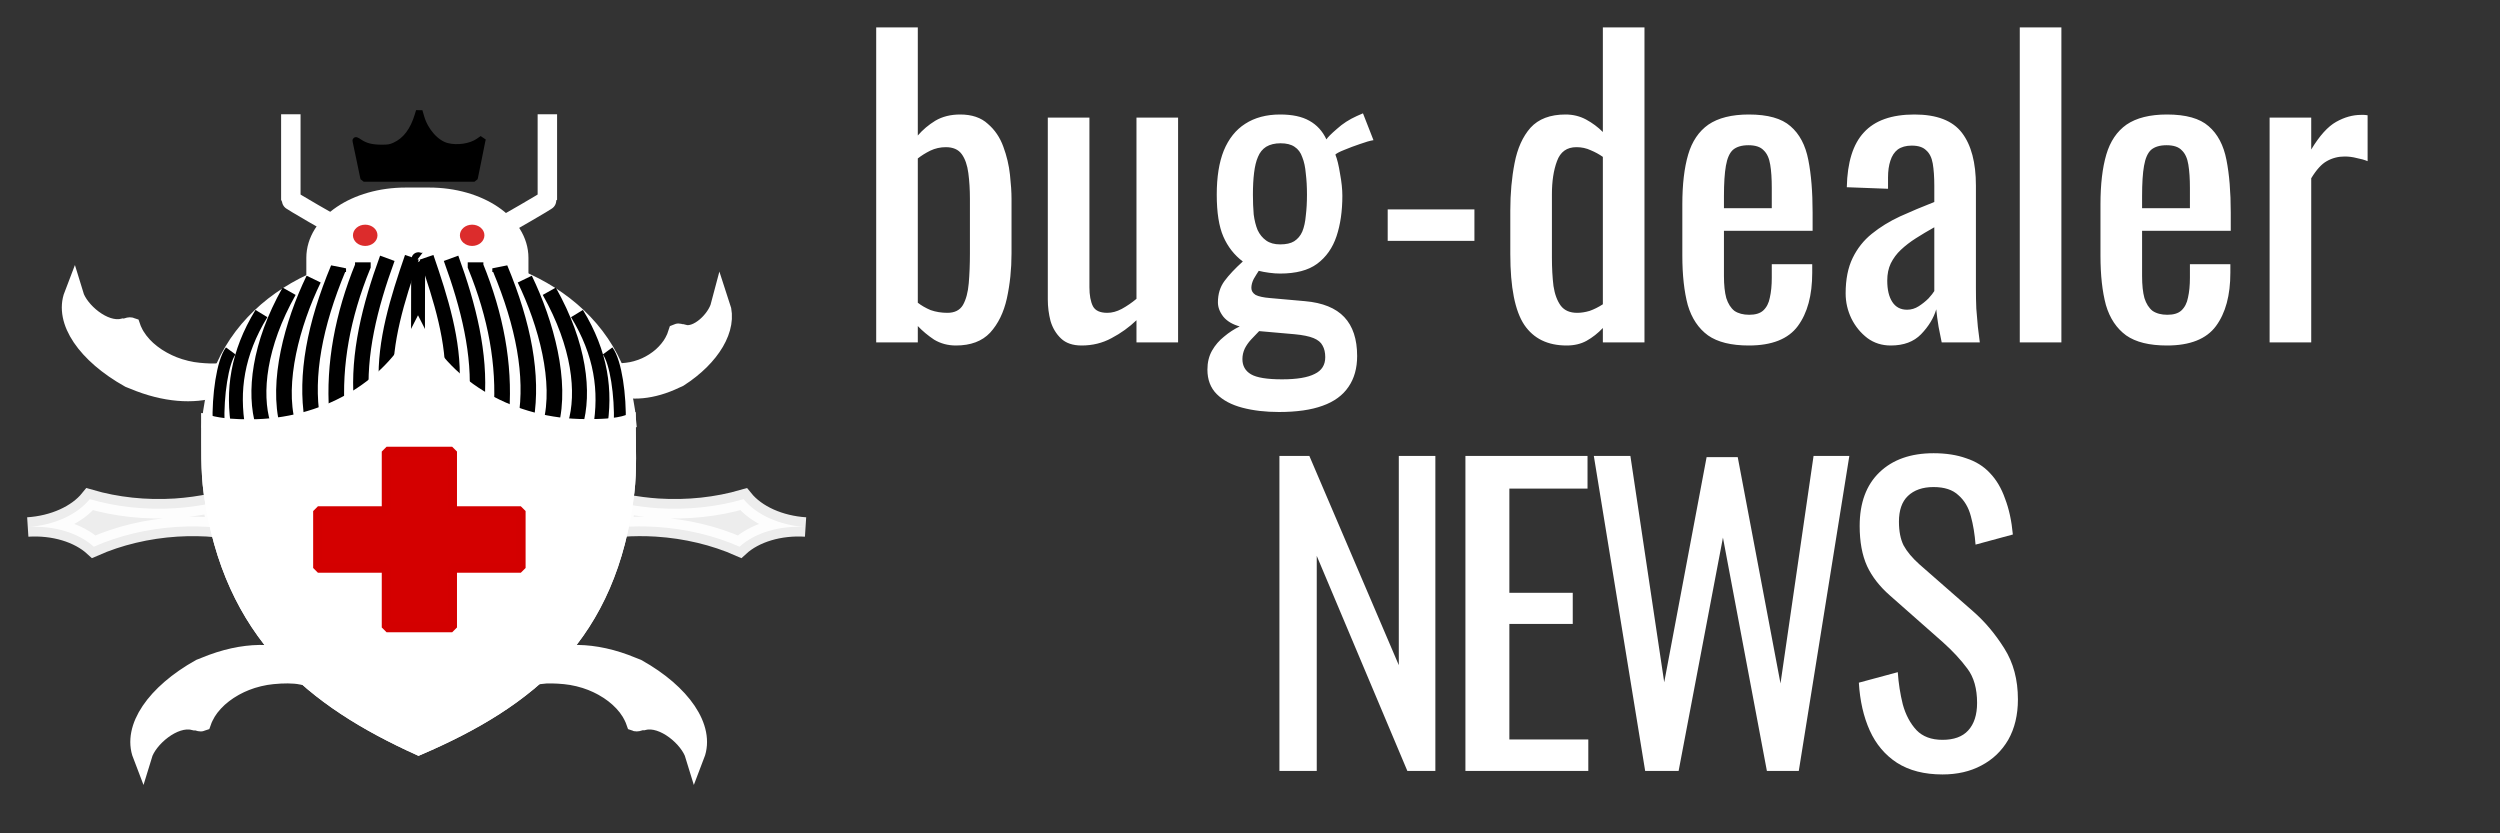 <svg width="90" height="30" viewBox="0 0 90 30" fill="none" xmlns="http://www.w3.org/2000/svg">
<rect x="0" y="0" width="90" height="30" fill="#333333" stroke="none"/>
<path d="M25.938 11C25.805 11.506 25.137 12.177 24.612 12.036C24.557 12.06 24.454 11.977 24.4 12C24.384 12.05 24.366 12.101 24.346 12.151L24.346 12.151L24.345 12.154C24.325 12.202 24.302 12.25 24.276 12.297C24.274 12.302 24.271 12.306 24.269 12.311C24.245 12.355 24.218 12.399 24.19 12.442C24.186 12.447 24.183 12.452 24.179 12.458C24.151 12.499 24.121 12.54 24.089 12.579C24.083 12.587 24.076 12.595 24.07 12.602C24.04 12.639 24.008 12.675 23.975 12.71C23.965 12.72 23.956 12.729 23.946 12.739C23.914 12.772 23.881 12.803 23.847 12.834C23.834 12.845 23.822 12.855 23.81 12.866C23.777 12.894 23.744 12.921 23.709 12.947C23.692 12.96 23.674 12.973 23.656 12.985C23.625 13.008 23.592 13.03 23.56 13.051C23.539 13.065 23.517 13.077 23.495 13.09C23.465 13.109 23.433 13.127 23.402 13.144C23.355 13.169 23.307 13.193 23.258 13.216C23.204 13.24 23.149 13.262 23.093 13.283C23.048 13.299 23.003 13.313 22.958 13.326C22.945 13.331 22.932 13.335 22.918 13.339C22.864 13.354 22.809 13.367 22.754 13.378C22.749 13.379 22.745 13.38 22.741 13.381C22.681 13.392 22.621 13.402 22.561 13.408C22.361 13.431 22.173 13.439 22 13.425C22.051 13.573 22.096 13.725 22.135 13.882C22.7 14.082 23.46 14.045 24.314 13.634C24.354 13.617 24.393 13.599 24.432 13.581C25.596 12.83 26.205 11.798 25.938 11L25.938 11Z" fill="white" stroke="white" stroke-width="0.7"/>
<path d="M15.048 11.907C14.002 13.993 11.628 15.344 9.004 15.345C8.486 15.345 7.982 15.323 7.498 15.195C7.5 16.107 7.472 16.948 7.58 17.727C8.291 22.841 11.288 25.219 15.069 26.937C19.077 25.213 21.977 22.875 22.589 17.707C22.679 16.944 22.642 16.068 22.633 15.177C22.134 15.333 21.613 15.337 21.077 15.337C18.46 15.334 16.093 13.988 15.048 11.907Z" fill="white" stroke="white" stroke-width="0.5"/>
<path d="M13.864 16.225V18.353H11.41V20.447H13.864V22.575H16.279V20.447H18.733V18.353H16.279V16.225H13.864Z" fill="white"/>
<path d="M14.602 7.102C12.816 7.102 11.378 8.075 11.378 9.284V9.941C11.378 9.959 11.379 9.976 11.38 9.993C13.625 9.036 16.428 9.035 18.673 9.99C18.673 9.974 18.674 9.958 18.674 9.941V9.284C18.674 8.075 17.236 7.102 15.45 7.102L14.602 7.102Z" fill="white" stroke="white" stroke-width="0.7"/>
<path d="M20.81 23.568C20.554 23.564 20.314 23.585 20.09 23.626C19.886 23.852 19.671 24.066 19.446 24.272C19.717 24.242 20.016 24.25 20.337 24.281C20.42 24.289 20.503 24.3 20.586 24.314C20.592 24.315 20.597 24.317 20.603 24.318C20.68 24.331 20.756 24.347 20.832 24.365C20.85 24.37 20.869 24.375 20.887 24.38C20.95 24.396 21.012 24.413 21.074 24.432C21.151 24.457 21.228 24.484 21.303 24.513C21.37 24.54 21.437 24.569 21.502 24.599C21.546 24.62 21.589 24.642 21.632 24.664C21.662 24.68 21.692 24.695 21.721 24.711C21.766 24.737 21.811 24.763 21.854 24.791C21.879 24.805 21.903 24.821 21.928 24.836C21.976 24.868 22.022 24.901 22.067 24.935C22.085 24.947 22.102 24.96 22.119 24.973C22.166 25.01 22.212 25.048 22.256 25.087C22.27 25.099 22.283 25.11 22.296 25.122C22.342 25.164 22.386 25.207 22.428 25.252C22.437 25.261 22.446 25.27 22.455 25.28C22.499 25.328 22.54 25.376 22.579 25.426C22.584 25.433 22.589 25.439 22.594 25.445C22.634 25.497 22.67 25.55 22.703 25.603C22.707 25.609 22.71 25.614 22.714 25.619C22.749 25.676 22.781 25.734 22.809 25.792L22.81 25.795L22.81 25.796C22.839 25.856 22.864 25.917 22.885 25.977C22.961 26.005 23.104 25.905 23.179 25.934C23.907 25.765 24.832 26.572 25.017 27.182C25.387 26.22 24.543 24.977 22.93 24.073L22.93 24.073C22.876 24.051 22.821 24.03 22.766 24.009C22.058 23.712 21.395 23.577 20.81 23.568L20.81 23.568Z" fill="white" stroke="white" stroke-width="0.7"/>
<path d="M9.335 23.568C8.749 23.577 8.087 23.713 7.378 24.009C7.323 24.03 7.268 24.051 7.215 24.073V24.073C5.602 24.977 4.757 26.22 5.127 27.182C5.312 26.572 6.237 25.765 6.966 25.934C7.041 25.905 7.184 26.005 7.259 25.977C7.28 25.917 7.305 25.856 7.334 25.796L7.334 25.795L7.336 25.792C7.364 25.734 7.396 25.676 7.431 25.619C7.434 25.614 7.437 25.609 7.441 25.603C7.474 25.55 7.511 25.497 7.55 25.445C7.555 25.439 7.56 25.433 7.566 25.426C7.604 25.376 7.646 25.328 7.69 25.28C7.699 25.27 7.708 25.261 7.717 25.252C7.758 25.207 7.802 25.164 7.848 25.122C7.861 25.11 7.874 25.099 7.888 25.087C7.932 25.048 7.978 25.01 8.026 24.973C8.043 24.96 8.06 24.947 8.077 24.935C8.122 24.901 8.169 24.868 8.217 24.836C8.241 24.821 8.265 24.805 8.29 24.791C8.334 24.763 8.378 24.737 8.423 24.711C8.453 24.695 8.483 24.68 8.513 24.664C8.555 24.642 8.598 24.62 8.642 24.599C8.707 24.569 8.774 24.54 8.842 24.513C8.917 24.484 8.993 24.457 9.07 24.432C9.132 24.413 9.195 24.396 9.258 24.38C9.276 24.375 9.294 24.37 9.313 24.365C9.388 24.347 9.465 24.331 9.541 24.318C9.547 24.317 9.553 24.315 9.559 24.314C9.642 24.3 9.725 24.289 9.807 24.281C10.195 24.243 10.549 24.239 10.862 24.296C10.641 24.094 10.429 23.883 10.226 23.662C9.955 23.597 9.657 23.563 9.335 23.568L9.335 23.568Z" fill="white" stroke="white" stroke-width="0.7"/>
<path opacity="0.91" d="M26.769 17.969C25.808 18.25 24.75 18.363 23.691 18.296C23.297 18.27 22.909 18.219 22.529 18.146C22.487 18.431 22.438 18.707 22.381 18.975C22.794 18.945 23.213 18.943 23.634 18.969C24.693 19.037 25.72 19.282 26.624 19.682C27.171 19.181 28.067 18.913 29 18.972C28.067 18.912 27.226 18.534 26.769 17.969V17.969Z" fill="white" stroke="white" stroke-width="0.7" stroke-linecap="round"/>
<path opacity="0.91" d="M3.231 17.969C2.774 18.534 1.933 18.912 1 18.972C1.933 18.913 2.828 19.181 3.376 19.682C4.28 19.282 5.307 19.037 6.365 18.969C6.853 18.939 7.339 18.947 7.814 18.992C7.748 18.708 7.689 18.415 7.639 18.112C7.207 18.204 6.761 18.266 6.308 18.296C5.249 18.363 4.192 18.25 3.231 17.969Z" fill="white" stroke="white" stroke-width="0.7" stroke-linecap="round"/>
<path d="M2.658 10.618C2.302 11.543 3.115 12.739 4.667 13.609V13.609C4.719 13.63 4.771 13.651 4.824 13.671C5.957 14.146 6.967 14.19 7.72 13.962C7.773 13.779 7.834 13.601 7.902 13.429C7.673 13.444 7.425 13.435 7.162 13.409C7.082 13.402 7.002 13.391 6.923 13.378C6.917 13.377 6.911 13.375 6.905 13.374C6.832 13.361 6.758 13.346 6.686 13.329C6.668 13.324 6.65 13.319 6.633 13.314C6.572 13.299 6.512 13.282 6.453 13.264C6.378 13.24 6.305 13.214 6.232 13.186C6.167 13.16 6.103 13.133 6.041 13.103C5.999 13.083 5.957 13.062 5.916 13.04C5.887 13.026 5.859 13.011 5.83 12.995C5.787 12.971 5.744 12.945 5.702 12.919C5.678 12.905 5.654 12.89 5.631 12.875C5.585 12.845 5.54 12.813 5.497 12.78C5.48 12.768 5.464 12.756 5.448 12.744C5.402 12.708 5.357 12.671 5.315 12.634C5.302 12.623 5.289 12.611 5.276 12.6C5.232 12.56 5.19 12.518 5.15 12.476C5.141 12.466 5.133 12.458 5.124 12.448C5.082 12.402 5.042 12.355 5.005 12.307C5 12.301 4.995 12.295 4.99 12.289C4.952 12.239 4.917 12.188 4.885 12.137C4.881 12.132 4.878 12.127 4.875 12.122C4.841 12.067 4.81 12.011 4.784 11.955L4.782 11.953L4.782 11.952C4.754 11.894 4.73 11.836 4.71 11.777C4.637 11.751 4.5 11.847 4.427 11.819C3.726 11.982 2.836 11.205 2.658 10.618L2.658 10.618Z" fill="white" stroke="white" stroke-width="0.7"/>
<path d="M12.373 8.308C10.47 7.226 10.47 7.194 10.47 7.194V4.113" stroke="white" stroke-width="0.7"/>
<path d="M17.802 8.308C19.705 7.226 19.705 7.194 19.705 7.194V4.113" stroke="white" stroke-width="0.7"/>
<path d="M13.075 6.34C13.064 6.293 13.005 6.012 12.945 5.714C12.885 5.417 12.826 5.141 12.815 5.101C12.796 5.033 12.804 5.035 12.955 5.135C13.162 5.272 13.395 5.328 13.748 5.327C13.985 5.327 14.063 5.313 14.212 5.245C14.606 5.067 14.882 4.703 15.05 4.139L15.092 4L15.158 4.225C15.305 4.726 15.698 5.165 16.089 5.265C16.464 5.362 16.95 5.289 17.23 5.094L17.372 4.996L17.351 5.085C17.34 5.134 17.281 5.424 17.222 5.73C17.162 6.035 17.105 6.317 17.095 6.355L17.078 6.425H15.086H13.095L13.075 6.34Z" fill="black" stroke="black" stroke-width="0.237" stroke-linecap="round" stroke-linejoin="bevel"/>
<path d="M7.521 15.195C8.005 15.293 8.509 15.344 9.027 15.344C11.651 15.343 14.025 13.993 15.071 11.906C16.116 13.987 18.483 15.334 21.1 15.337C21.636 15.337 22.157 15.281 22.656 15.176C22.016 7.303 8.157 7.303 7.521 15.195V15.195Z" fill="white" stroke="white" stroke-width="0.5"/>
<path d="M22.313 15.232C22.342 14.247 22.174 13.04 21.875 12.633" stroke="black" stroke-width="0.427"/>
<path d="M21.597 15.436C21.829 14.065 21.649 12.726 20.771 11.288" stroke="black" stroke-width="0.5"/>
<path d="M20.708 15.286C21.048 14.145 20.863 12.42 19.774 10.485" stroke="black" stroke-width="0.539"/>
<path d="M19.825 15.283C20.233 13.751 19.664 11.647 18.892 10.048" stroke="black" stroke-width="0.563"/>
<path d="M18.937 15.083C19.192 13.521 18.855 11.702 18.003 9.66V9.793" stroke="black" stroke-width="0.559"/>
<path d="M18.053 14.813C18.17 13.123 17.855 11.378 17.12 9.578V9.443" stroke="black" stroke-width="0.563"/>
<path d="M17.169 14.39C17.294 12.756 16.876 11.043 16.238 9.299" stroke="black" stroke-width="0.555"/>
<path d="M16.286 13.776C16.349 12.295 15.879 10.78 15.355 9.263" stroke="black" stroke-width="0.523"/>
<path d="M7.868 15.232C7.84 14.247 8.007 13.04 8.306 12.633" stroke="black" stroke-width="0.427"/>
<path d="M8.585 15.436C8.352 14.065 8.533 12.726 9.411 11.288" stroke="black" stroke-width="0.5"/>
<path d="M9.475 15.286C9.134 14.145 9.319 12.42 10.408 10.485" stroke="black" stroke-width="0.539"/>
<path d="M10.357 15.283C9.95 13.751 10.518 11.647 11.291 10.048" stroke="black" stroke-width="0.563"/>
<path d="M11.244 15.083C10.989 13.521 11.326 11.702 12.178 9.66V9.793" stroke="black" stroke-width="0.559"/>
<path d="M12.129 14.813C12.013 13.124 12.328 11.378 13.063 9.578V9.443" stroke="black" stroke-width="0.563"/>
<path d="M13.012 14.391C12.887 12.756 13.305 11.044 13.944 9.299" stroke="black" stroke-width="0.555"/>
<path d="M13.896 13.776C13.834 12.295 14.304 10.78 14.828 9.263" stroke="black" stroke-width="0.523"/>
<path d="M15.048 11.905C15.048 9.28 15.065 9.293 15.065 9.293" stroke="black" stroke-width="0.5"/>
<g opacity="0.91">
<path opacity="0.91" d="M13.148 8.854C13.392 8.854 13.589 8.682 13.589 8.471C13.589 8.259 13.392 8.088 13.148 8.088C12.904 8.088 12.706 8.259 12.706 8.471C12.706 8.682 12.904 8.854 13.148 8.854Z" fill="#D40000"/>
<path opacity="0.91" d="M16.997 8.854C17.241 8.854 17.439 8.682 17.439 8.471C17.439 8.259 17.241 8.088 16.997 8.088C16.753 8.088 16.556 8.259 16.556 8.471C16.556 8.682 16.753 8.854 16.997 8.854Z" fill="#D40000"/>
</g>
<path d="M15.048 11.907C14.002 13.993 11.628 15.344 9.004 15.345C8.486 15.345 7.982 15.323 7.498 15.195C7.5 16.107 7.472 16.948 7.58 17.727C8.291 22.841 11.288 25.219 15.069 26.937C19.077 25.213 21.977 22.875 22.589 17.707C22.679 16.944 22.642 16.068 22.633 15.177C22.134 15.333 21.613 15.337 21.077 15.337C18.46 15.334 16.093 13.988 15.048 11.907Z" fill="white" stroke="white" stroke-width="0.5"/>
<path d="M13.916 21.518V20.447H12.681H11.446V19.423V18.398H12.681H13.916V17.328V16.256H15.098H16.279V17.328V18.398H17.514H18.749V19.423V20.447H17.514H16.279V21.518V22.589H15.098H13.916V21.518Z" fill="#D40000" stroke="#D30000" stroke-width="0.345" stroke-linecap="round" stroke-linejoin="bevel"/>
<path d="M46.059 27.754V16.414H47.137L50.357 23.946V16.414H51.673V27.754H50.665L47.403 20.012V27.754H46.059ZM52.755 27.754V16.414H57.151V17.59H54.337V21.342H56.619V22.462H54.337V26.62H57.179V27.754H52.755ZM59.226 27.754L57.378 16.414H58.694L59.912 24.562L61.438 16.456H62.558L64.098 24.604L65.288 16.414H66.576L64.756 27.754H63.608L62.026 19.354L60.43 27.754H59.226ZM69.93 27.88C69.276 27.88 68.73 27.74 68.291 27.46C67.862 27.18 67.535 26.793 67.311 26.298C67.088 25.803 66.957 25.229 66.919 24.576L68.32 24.198C68.347 24.599 68.408 24.987 68.501 25.36C68.604 25.733 68.767 26.041 68.992 26.284C69.216 26.517 69.528 26.634 69.93 26.634C70.34 26.634 70.648 26.522 70.853 26.298C71.068 26.065 71.175 25.733 71.175 25.304C71.175 24.791 71.059 24.38 70.826 24.072C70.592 23.755 70.298 23.437 69.944 23.12L68.04 21.44C67.666 21.113 67.391 20.759 67.213 20.376C67.036 19.984 66.948 19.503 66.948 18.934C66.948 18.103 67.186 17.459 67.662 17.002C68.138 16.545 68.786 16.316 69.608 16.316C70.055 16.316 70.448 16.377 70.784 16.498C71.129 16.61 71.413 16.787 71.638 17.03C71.871 17.273 72.053 17.581 72.183 17.954C72.323 18.318 72.417 18.747 72.463 19.242L71.12 19.606C71.091 19.233 71.035 18.892 70.951 18.584C70.868 18.267 70.718 18.015 70.504 17.828C70.298 17.632 69.999 17.534 69.608 17.534C69.216 17.534 68.907 17.641 68.683 17.856C68.469 18.061 68.362 18.369 68.362 18.78C68.362 19.125 68.418 19.41 68.529 19.634C68.651 19.858 68.842 20.087 69.103 20.32L71.022 22C71.451 22.373 71.829 22.821 72.156 23.344C72.482 23.857 72.645 24.469 72.645 25.178C72.645 25.738 72.529 26.223 72.296 26.634C72.062 27.035 71.74 27.343 71.329 27.558C70.928 27.773 70.462 27.88 69.93 27.88Z" fill="white"/>
<path d="M34.413 12.438C34.124 12.438 33.862 12.368 33.629 12.228C33.405 12.079 33.209 11.915 33.041 11.738V12.326H31.543V0.986H33.041V4.878C33.218 4.673 33.428 4.495 33.671 4.346C33.923 4.197 34.222 4.122 34.567 4.122C34.987 4.122 35.318 4.234 35.561 4.458C35.813 4.673 36 4.948 36.121 5.284C36.242 5.611 36.322 5.947 36.359 6.292C36.396 6.628 36.415 6.918 36.415 7.16V9.12C36.415 9.69 36.359 10.231 36.247 10.744C36.135 11.248 35.934 11.659 35.645 11.976C35.356 12.284 34.945 12.438 34.413 12.438ZM34.105 11.262C34.366 11.262 34.553 11.169 34.665 10.982C34.777 10.786 34.847 10.525 34.875 10.198C34.903 9.872 34.917 9.512 34.917 9.12V7.16C34.917 6.824 34.898 6.516 34.861 6.236C34.824 5.947 34.744 5.718 34.623 5.55C34.502 5.382 34.31 5.298 34.049 5.298C33.853 5.298 33.666 5.34 33.489 5.424C33.321 5.508 33.172 5.601 33.041 5.704V10.898C33.172 11.001 33.326 11.089 33.503 11.164C33.69 11.229 33.89 11.262 34.105 11.262ZM38.939 12.438C38.621 12.438 38.374 12.354 38.197 12.186C38.02 12.018 37.894 11.808 37.819 11.556C37.754 11.304 37.721 11.047 37.721 10.786V4.234H39.219V10.338C39.219 10.627 39.261 10.856 39.345 11.024C39.429 11.183 39.602 11.262 39.863 11.262C40.031 11.262 40.203 11.216 40.381 11.122C40.568 11.02 40.745 10.898 40.913 10.758V4.234H42.411V12.326H40.913V11.528C40.651 11.78 40.353 11.995 40.017 12.172C39.69 12.35 39.331 12.438 38.939 12.438ZM46.043 14.832C45.557 14.832 45.119 14.781 44.727 14.678C44.335 14.575 44.027 14.412 43.803 14.188C43.579 13.964 43.467 13.67 43.467 13.306C43.467 13.045 43.523 12.816 43.635 12.62C43.747 12.424 43.892 12.256 44.069 12.116C44.246 11.967 44.433 11.845 44.629 11.752C44.367 11.678 44.172 11.561 44.041 11.402C43.91 11.234 43.845 11.062 43.845 10.884C43.845 10.585 43.924 10.329 44.083 10.114C44.242 9.9 44.461 9.666 44.741 9.414C44.433 9.181 44.2 8.882 44.041 8.518C43.882 8.154 43.803 7.65 43.803 7.006C43.803 6.372 43.887 5.844 44.055 5.424C44.232 4.995 44.489 4.673 44.825 4.458C45.17 4.234 45.59 4.122 46.085 4.122C46.523 4.122 46.873 4.197 47.135 4.346C47.406 4.495 47.611 4.72 47.751 5.018C47.797 4.944 47.923 4.817 48.129 4.64C48.334 4.454 48.572 4.3 48.843 4.178L49.067 4.08L49.445 5.046C49.324 5.065 49.16 5.112 48.955 5.186C48.759 5.252 48.572 5.322 48.395 5.396C48.227 5.462 48.12 5.518 48.073 5.564C48.138 5.723 48.194 5.952 48.241 6.25C48.297 6.549 48.325 6.815 48.325 7.048C48.325 7.599 48.255 8.084 48.115 8.504C47.975 8.924 47.742 9.256 47.415 9.498C47.097 9.732 46.654 9.848 46.085 9.848C45.964 9.848 45.833 9.839 45.693 9.82C45.553 9.802 45.427 9.778 45.315 9.75C45.259 9.834 45.198 9.932 45.133 10.044C45.077 10.156 45.049 10.264 45.049 10.366C45.049 10.469 45.1 10.553 45.203 10.618C45.315 10.674 45.487 10.711 45.721 10.73L46.981 10.842C47.615 10.898 48.087 11.089 48.395 11.416C48.703 11.743 48.857 12.21 48.857 12.816C48.857 13.255 48.754 13.623 48.549 13.922C48.343 14.23 48.031 14.459 47.611 14.608C47.2 14.758 46.678 14.832 46.043 14.832ZM46.155 13.656C46.687 13.656 47.079 13.591 47.331 13.46C47.583 13.339 47.709 13.138 47.709 12.858C47.709 12.69 47.676 12.55 47.611 12.438C47.555 12.326 47.447 12.238 47.289 12.172C47.13 12.107 46.901 12.06 46.603 12.032L45.329 11.92C45.226 12.023 45.128 12.126 45.035 12.228C44.941 12.331 44.867 12.438 44.811 12.55C44.755 12.671 44.727 12.797 44.727 12.928C44.727 13.171 44.83 13.353 45.035 13.474C45.24 13.595 45.614 13.656 46.155 13.656ZM46.085 8.798C46.3 8.798 46.468 8.761 46.589 8.686C46.719 8.602 46.818 8.486 46.883 8.336C46.948 8.178 46.99 7.986 47.009 7.762C47.037 7.538 47.051 7.286 47.051 7.006C47.051 6.726 47.037 6.474 47.009 6.25C46.99 6.017 46.948 5.821 46.883 5.662C46.827 5.494 46.733 5.368 46.603 5.284C46.481 5.2 46.313 5.158 46.099 5.158C45.894 5.158 45.721 5.2 45.581 5.284C45.45 5.368 45.352 5.489 45.287 5.648C45.221 5.798 45.175 5.989 45.147 6.222C45.119 6.446 45.105 6.707 45.105 7.006C45.105 7.258 45.114 7.496 45.133 7.72C45.161 7.935 45.208 8.121 45.273 8.28C45.347 8.439 45.45 8.565 45.581 8.658C45.712 8.752 45.88 8.798 46.085 8.798ZM49.957 8.672V7.538H53.079V8.672H49.957ZM56.401 12.438C55.719 12.438 55.211 12.191 54.875 11.696C54.539 11.192 54.371 10.343 54.371 9.148V7.58C54.371 6.964 54.422 6.395 54.525 5.872C54.627 5.34 54.819 4.915 55.099 4.598C55.388 4.281 55.808 4.122 56.359 4.122C56.63 4.122 56.877 4.183 57.101 4.304C57.325 4.426 57.526 4.575 57.703 4.752V0.986H59.201V12.326H57.703V11.808C57.526 11.995 57.33 12.149 57.115 12.27C56.91 12.382 56.672 12.438 56.401 12.438ZM56.779 11.262C56.919 11.262 57.068 11.239 57.227 11.192C57.386 11.136 57.544 11.057 57.703 10.954V5.648C57.572 5.555 57.428 5.476 57.269 5.41C57.11 5.335 56.938 5.298 56.751 5.298C56.406 5.298 56.172 5.466 56.051 5.802C55.929 6.129 55.869 6.526 55.869 6.992V9.274C55.869 9.648 55.888 9.988 55.925 10.296C55.971 10.595 56.06 10.833 56.191 11.01C56.322 11.178 56.517 11.262 56.779 11.262ZM62.958 12.438C62.324 12.438 61.834 12.317 61.488 12.074C61.143 11.822 60.9 11.458 60.76 10.982C60.63 10.497 60.564 9.904 60.564 9.204V7.356C60.564 6.638 60.634 6.04 60.774 5.564C60.914 5.088 61.157 4.729 61.502 4.486C61.857 4.244 62.342 4.122 62.958 4.122C63.639 4.122 64.139 4.262 64.456 4.542C64.783 4.822 64.998 5.228 65.1 5.76C65.203 6.283 65.254 6.913 65.254 7.65V8.308H62.062V9.932C62.062 10.259 62.09 10.525 62.146 10.73C62.212 10.935 62.309 11.089 62.44 11.192C62.58 11.286 62.758 11.332 62.972 11.332C63.196 11.332 63.364 11.281 63.476 11.178C63.597 11.066 63.677 10.912 63.714 10.716C63.761 10.511 63.784 10.273 63.784 10.002V9.512H65.24V9.82C65.24 10.632 65.067 11.271 64.722 11.738C64.377 12.205 63.789 12.438 62.958 12.438ZM62.062 7.496H63.784V6.768C63.784 6.432 63.766 6.152 63.728 5.928C63.691 5.695 63.611 5.522 63.49 5.41C63.378 5.289 63.196 5.228 62.944 5.228C62.702 5.228 62.515 5.284 62.384 5.396C62.263 5.508 62.179 5.699 62.132 5.97C62.086 6.231 62.062 6.596 62.062 7.062V7.496ZM68.067 12.438C67.749 12.438 67.469 12.35 67.227 12.172C66.984 11.986 66.793 11.752 66.653 11.472C66.513 11.183 66.443 10.88 66.443 10.562C66.443 10.058 66.527 9.634 66.695 9.288C66.863 8.943 67.091 8.654 67.381 8.42C67.679 8.178 68.02 7.968 68.403 7.79C68.795 7.613 69.205 7.44 69.635 7.272V6.698C69.635 6.372 69.616 6.101 69.579 5.886C69.541 5.672 69.462 5.513 69.341 5.41C69.229 5.298 69.056 5.242 68.823 5.242C68.617 5.242 68.449 5.289 68.319 5.382C68.197 5.476 68.109 5.611 68.053 5.788C67.997 5.956 67.969 6.157 67.969 6.39V6.796L66.485 6.74C66.503 5.844 66.709 5.186 67.101 4.766C67.493 4.337 68.099 4.122 68.921 4.122C69.723 4.122 70.293 4.341 70.629 4.78C70.965 5.219 71.133 5.854 71.133 6.684V10.38C71.133 10.632 71.137 10.875 71.147 11.108C71.165 11.341 71.184 11.561 71.203 11.766C71.231 11.962 71.254 12.149 71.273 12.326H69.901C69.873 12.177 69.835 11.99 69.789 11.766C69.751 11.533 69.723 11.323 69.705 11.136C69.611 11.454 69.429 11.752 69.159 12.032C68.897 12.303 68.533 12.438 68.067 12.438ZM68.655 11.15C68.804 11.15 68.944 11.108 69.075 11.024C69.205 10.94 69.322 10.847 69.425 10.744C69.527 10.632 69.597 10.543 69.635 10.478V8.182C69.401 8.313 69.182 8.444 68.977 8.574C68.771 8.705 68.589 8.845 68.431 8.994C68.281 9.134 68.16 9.298 68.067 9.484C67.983 9.662 67.941 9.867 67.941 10.1C67.941 10.427 68.001 10.684 68.123 10.87C68.244 11.057 68.421 11.15 68.655 11.15ZM72.712 12.326V0.986H74.21V12.326H72.712ZM78.011 12.438C77.376 12.438 76.886 12.317 76.541 12.074C76.196 11.822 75.953 11.458 75.813 10.982C75.682 10.497 75.617 9.904 75.617 9.204V7.356C75.617 6.638 75.687 6.04 75.827 5.564C75.967 5.088 76.21 4.729 76.555 4.486C76.91 4.244 77.395 4.122 78.011 4.122C78.692 4.122 79.192 4.262 79.509 4.542C79.836 4.822 80.05 5.228 80.153 5.76C80.256 6.283 80.307 6.913 80.307 7.65V8.308H77.115V9.932C77.115 10.259 77.143 10.525 77.199 10.73C77.264 10.935 77.362 11.089 77.493 11.192C77.633 11.286 77.81 11.332 78.025 11.332C78.249 11.332 78.417 11.281 78.529 11.178C78.65 11.066 78.73 10.912 78.767 10.716C78.814 10.511 78.837 10.273 78.837 10.002V9.512H80.293V9.82C80.293 10.632 80.12 11.271 79.775 11.738C79.43 12.205 78.842 12.438 78.011 12.438ZM77.115 7.496H78.837V6.768C78.837 6.432 78.818 6.152 78.781 5.928C78.744 5.695 78.664 5.522 78.543 5.41C78.431 5.289 78.249 5.228 77.997 5.228C77.754 5.228 77.568 5.284 77.437 5.396C77.316 5.508 77.232 5.699 77.185 5.97C77.138 6.231 77.115 6.596 77.115 7.062V7.496ZM81.706 12.326V4.234H83.204V5.382C83.502 4.888 83.801 4.556 84.1 4.388C84.398 4.22 84.697 4.136 84.996 4.136C85.033 4.136 85.066 4.136 85.094 4.136C85.131 4.136 85.177 4.141 85.234 4.15V5.802C85.121 5.755 84.991 5.718 84.841 5.69C84.701 5.653 84.557 5.634 84.407 5.634C84.174 5.634 83.96 5.69 83.763 5.802C83.577 5.905 83.39 6.11 83.204 6.418V12.326H81.706Z" fill="white"/>
</svg>
